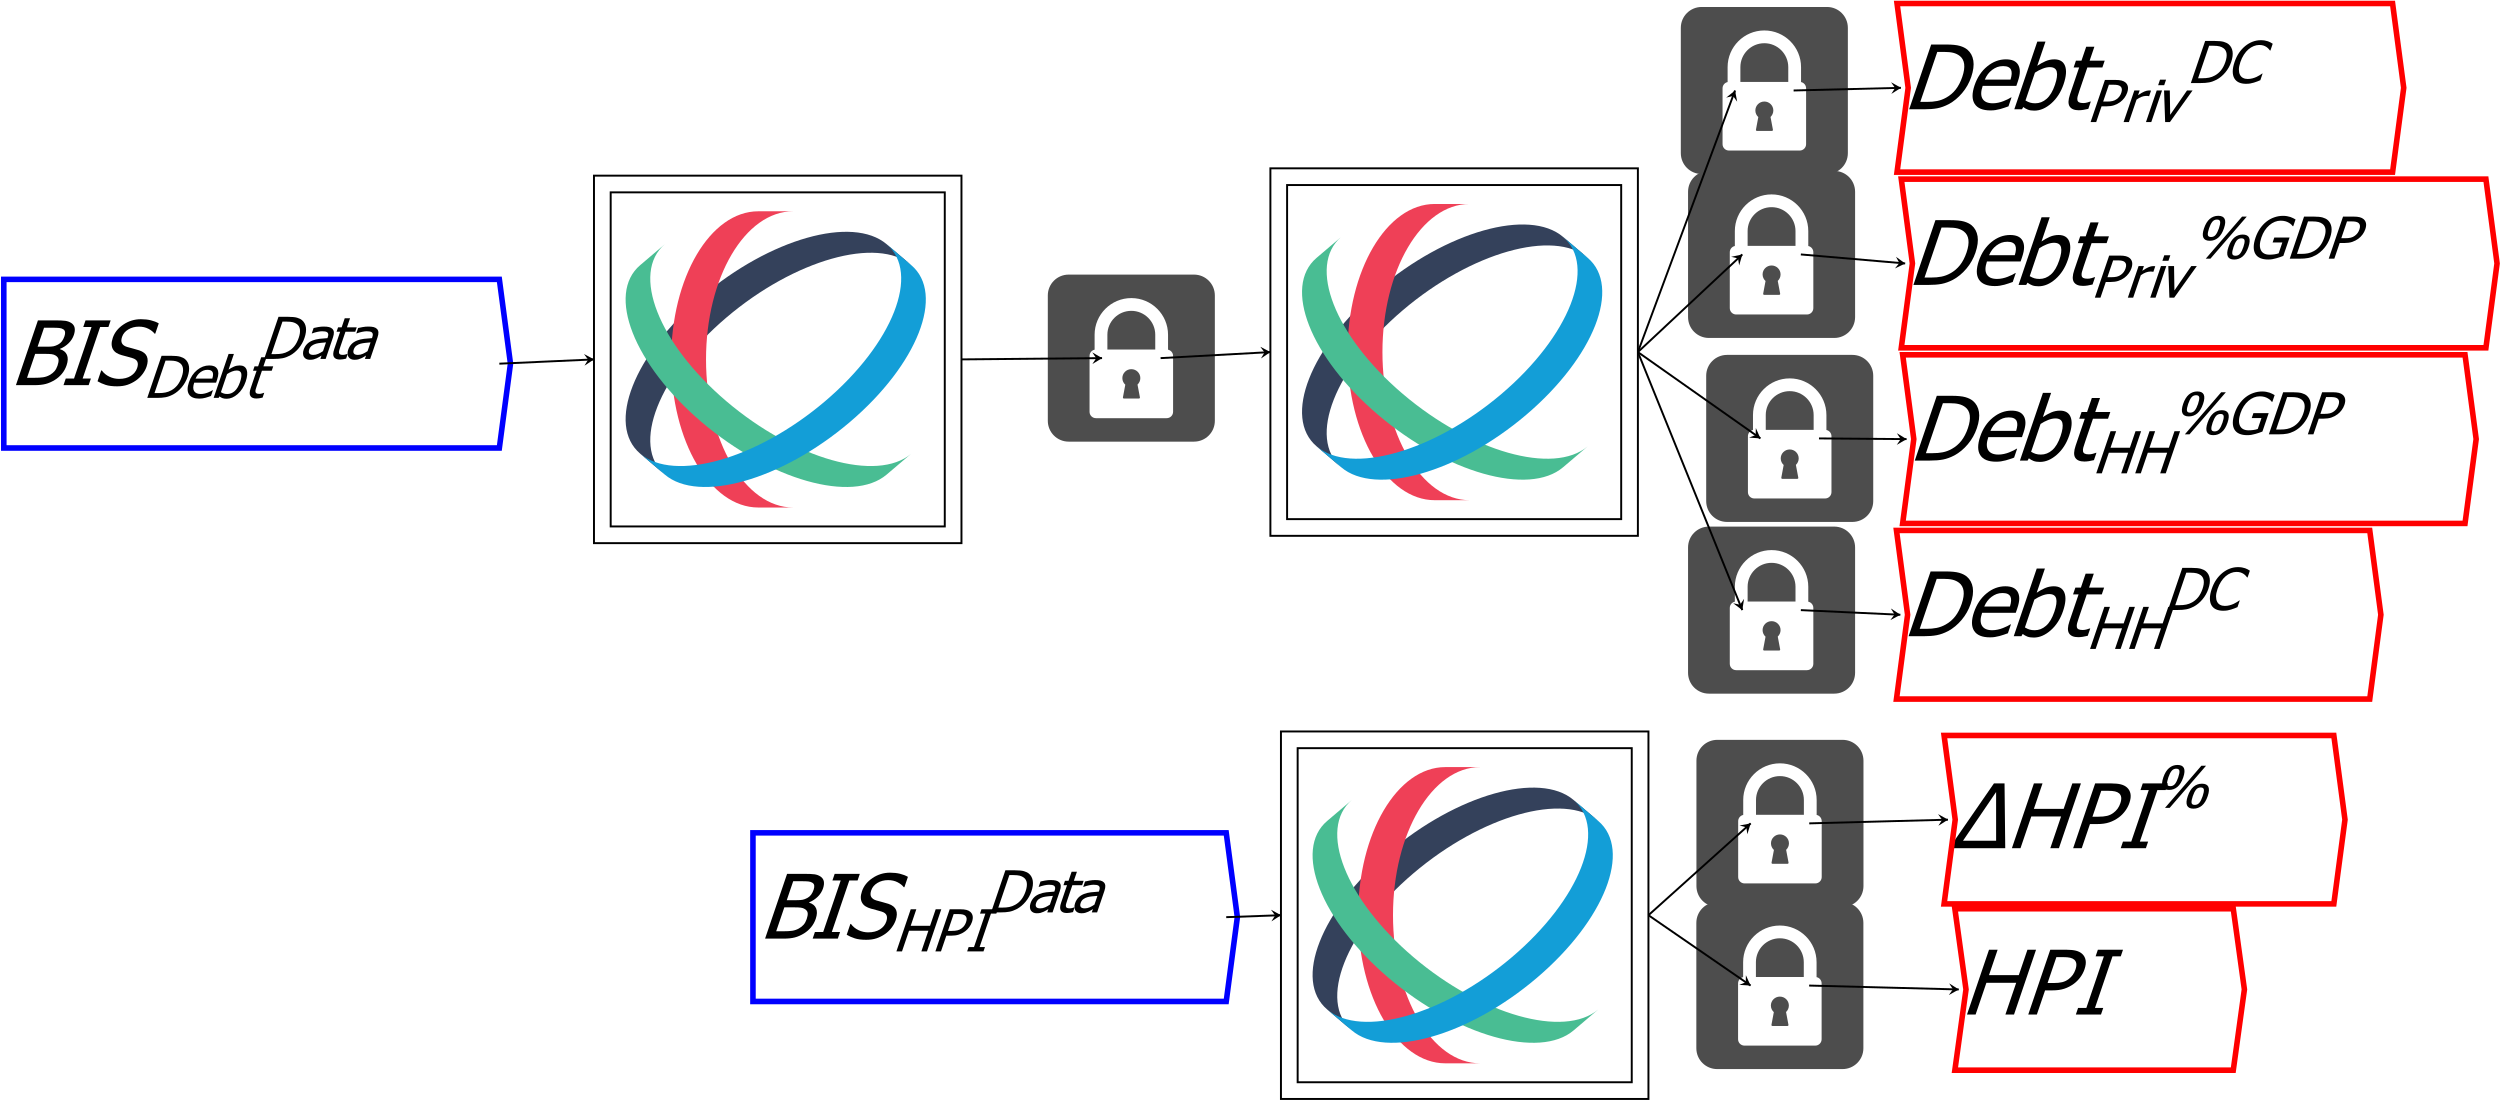 <?xml version="1.0" encoding="UTF-8"?>
<svg xmlns="http://www.w3.org/2000/svg" xmlns:xlink="http://www.w3.org/1999/xlink" width="1281pt" height="564pt" viewBox="0 0 1281 564" version="1.1">
<defs>
<g>
<symbol overflow="visible" id="glyph0-0">
<path style="stroke:none;" d="M 5.707 0 L 17.34 -34.238 L 51.578 -34.238 L 39.945 0 Z M 9.527 -2.852 L 38.059 -2.852 L 47.758 -31.383 L 19.227 -31.383 Z M 9.527 -2.852 "/>
</symbol>
<symbol overflow="visible" id="glyph0-1">
<path style="stroke:none;" d="M 29.34 -10.188 C 28.777 -8.535 27.973 -7.078 26.918 -5.816 C 25.863 -4.551 24.668 -3.512 23.34 -2.695 C 21.754 -1.715 20.184 -1.02 18.621 -0.613 C 17.055 -0.203 15.141 0 12.883 0 L 3.367 0 L 14.645 -33.191 L 23.449 -33.191 C 25.809 -33.188 27.551 -33.109 28.684 -32.957 C 29.809 -32.797 30.82 -32.43 31.711 -31.852 C 32.68 -31.211 33.262 -30.375 33.465 -29.344 C 33.66 -28.312 33.523 -27.098 33.051 -25.699 C 32.52 -24.137 31.633 -22.738 30.391 -21.508 C 29.145 -20.273 27.676 -19.309 25.984 -18.613 L 25.926 -18.434 C 27.719 -17.898 28.918 -16.922 29.52 -15.504 C 30.121 -14.082 30.059 -12.309 29.34 -10.188 Z M 28.25 -25.078 C 28.516 -25.879 28.617 -26.57 28.555 -27.16 C 28.484 -27.742 28.215 -28.207 27.738 -28.555 C 27.16 -28.953 26.445 -29.199 25.602 -29.289 C 24.75 -29.375 23.555 -29.418 22.012 -29.422 L 17.777 -29.422 L 14.477 -19.703 L 19.492 -19.703 C 20.871 -19.699 21.91 -19.77 22.613 -19.914 C 23.312 -20.055 24.09 -20.348 24.945 -20.797 C 25.758 -21.223 26.426 -21.789 26.945 -22.488 C 27.465 -23.188 27.898 -24.051 28.25 -25.078 Z M 24.688 -10.008 C 25.109 -11.254 25.281 -12.281 25.203 -13.094 C 25.117 -13.902 24.633 -14.59 23.742 -15.156 C 23.168 -15.527 22.484 -15.766 21.699 -15.871 C 20.906 -15.973 19.754 -16.023 18.242 -16.027 L 13.227 -16.027 L 9.059 -3.766 L 12.648 -3.766 C 14.578 -3.762 16.133 -3.852 17.309 -4.031 C 18.48 -4.211 19.59 -4.59 20.637 -5.172 C 21.664 -5.746 22.496 -6.402 23.133 -7.141 C 23.77 -7.875 24.285 -8.832 24.688 -10.008 Z M 24.688 -10.008 "/>
</symbol>
<symbol overflow="visible" id="glyph0-2">
<path style="stroke:none;" d="M 14.957 0 L 2.074 0 L 3.223 -3.387 L 7.461 -3.387 L 16.438 -29.801 L 12.199 -29.801 L 13.352 -33.191 L 26.234 -33.191 L 25.086 -29.801 L 20.848 -29.801 L 11.871 -3.387 L 16.109 -3.387 Z M 14.957 0 "/>
</symbol>
<symbol overflow="visible" id="glyph0-3">
<path style="stroke:none;" d="M 12.41 0.602 C 10.004 0.598 8.039 0.352 6.523 -0.145 C 5.004 -0.641 3.629 -1.254 2.391 -1.984 L 4.27 -7.512 L 4.582 -7.512 C 5.574 -6.145 6.863 -5.086 8.449 -4.336 C 10.035 -3.586 11.684 -3.211 13.395 -3.211 C 15.832 -3.211 17.848 -3.719 19.441 -4.734 C 21.035 -5.75 22.113 -7.09 22.68 -8.762 C 23.129 -10.078 23.168 -11.156 22.797 -11.992 C 22.426 -12.824 21.598 -13.441 20.309 -13.844 C 19.383 -14.137 18.527 -14.383 17.75 -14.578 C 16.965 -14.77 15.992 -15.027 14.828 -15.359 C 13.781 -15.652 12.883 -16.031 12.137 -16.496 C 11.383 -16.953 10.785 -17.555 10.344 -18.301 C 9.902 -19.023 9.664 -19.883 9.621 -20.871 C 9.578 -21.859 9.777 -23 10.219 -24.297 C 11.133 -26.984 12.945 -29.238 15.66 -31.062 C 18.371 -32.879 21.355 -33.789 24.613 -33.793 C 26.469 -33.789 28.164 -33.605 29.695 -33.234 C 31.227 -32.859 32.582 -32.332 33.762 -31.652 L 31.965 -26.367 L 31.629 -26.367 C 30.902 -27.332 29.836 -28.176 28.434 -28.898 C 27.027 -29.617 25.418 -29.977 23.605 -29.98 C 21.555 -29.977 19.734 -29.496 18.148 -28.543 C 16.555 -27.582 15.496 -26.324 14.969 -24.766 C 14.488 -23.352 14.477 -22.23 14.938 -21.398 C 15.395 -20.562 16.266 -19.953 17.551 -19.57 C 18.398 -19.316 19.445 -19.027 20.691 -18.711 C 21.934 -18.391 22.957 -18.098 23.758 -17.832 C 25.809 -17.129 27.121 -16.074 27.699 -14.668 C 28.27 -13.254 28.207 -11.516 27.508 -9.449 C 27.066 -8.156 26.367 -6.879 25.41 -5.617 C 24.453 -4.352 23.352 -3.281 22.105 -2.406 C 20.703 -1.438 19.242 -0.695 17.723 -0.176 C 16.199 0.34 14.43 0.598 12.41 0.602 Z M 12.41 0.602 "/>
</symbol>
<symbol overflow="visible" id="glyph0-4">
<path style="stroke:none;" d="M 35.164 -16.562 C 34.129 -13.527 32.586 -10.793 30.535 -8.359 C 28.477 -5.918 26.188 -4.016 23.66 -2.652 C 21.621 -1.594 19.676 -0.887 17.824 -0.535 C 15.973 -0.176 13.699 0 11.012 0 L 3.367 0 L 14.645 -33.191 L 22.203 -33.191 C 25.32 -33.188 27.691 -32.953 29.309 -32.488 C 30.926 -32.016 32.219 -31.371 33.188 -30.559 C 34.848 -29.145 35.867 -27.27 36.246 -24.93 C 36.621 -22.59 36.258 -19.801 35.164 -16.562 Z M 30.594 -16.629 C 31.461 -19.184 31.781 -21.363 31.547 -23.168 C 31.312 -24.973 30.535 -26.379 29.215 -27.395 C 28.281 -28.105 27.199 -28.621 25.969 -28.934 C 24.738 -29.246 23.125 -29.402 21.137 -29.402 L 17.77 -29.402 L 9.066 -3.789 L 12.434 -3.789 C 14.395 -3.785 16.16 -3.941 17.738 -4.258 C 19.312 -4.566 20.855 -5.145 22.367 -5.996 C 24.246 -7.031 25.871 -8.418 27.234 -10.152 C 28.594 -11.883 29.711 -14.043 30.594 -16.629 Z M 30.594 -16.629 "/>
</symbol>
<symbol overflow="visible" id="glyph0-5">
<path style="stroke:none;" d="M 13.645 0.578 C 9.676 0.574 6.977 -0.539 5.547 -2.773 C 4.113 -5.008 4.098 -8.188 5.496 -12.305 C 6.875 -16.359 9.035 -19.586 11.977 -21.988 C 14.914 -24.387 18.098 -25.586 21.535 -25.59 C 23.074 -25.586 24.367 -25.363 25.406 -24.918 C 26.445 -24.469 27.246 -23.77 27.816 -22.824 C 28.383 -21.871 28.672 -20.711 28.684 -19.336 C 28.688 -17.961 28.355 -16.277 27.68 -14.289 L 26.906 -12.016 L 9.656 -12.016 C 8.672 -9.113 8.645 -6.898 9.582 -5.371 C 10.516 -3.836 12.27 -3.07 14.844 -3.074 C 15.762 -3.07 16.699 -3.176 17.656 -3.387 C 18.609 -3.594 19.5 -3.859 20.324 -4.191 C 21.195 -4.527 21.945 -4.859 22.578 -5.18 C 23.203 -5.5 23.738 -5.801 24.18 -6.086 L 24.426 -6.086 L 22.871 -1.516 C 22.312 -1.32 21.621 -1.078 20.797 -0.789 C 19.969 -0.496 19.238 -0.27 18.605 -0.113 C 17.707 0.113 16.91 0.281 16.211 0.398 C 15.508 0.516 14.652 0.574 13.645 0.578 Z M 23.918 -15.223 C 24.27 -16.352 24.465 -17.324 24.508 -18.145 C 24.547 -18.961 24.441 -19.652 24.191 -20.219 C 23.91 -20.84 23.441 -21.312 22.789 -21.641 C 22.133 -21.965 21.242 -22.129 20.117 -22.133 C 19 -22.129 17.996 -21.965 17.102 -21.633 C 16.207 -21.297 15.332 -20.809 14.48 -20.172 C 13.629 -19.516 12.906 -18.793 12.312 -18 C 11.711 -17.203 11.191 -16.277 10.746 -15.223 Z M 23.918 -15.223 "/>
</symbol>
<symbol overflow="visible" id="glyph0-6">
<path style="stroke:none;" d="M 23.852 -12.527 C 24.859 -15.496 25.172 -17.75 24.789 -19.289 C 24.402 -20.828 23.207 -21.598 21.203 -21.598 C 20.059 -21.598 18.812 -21.328 17.465 -20.793 C 16.117 -20.258 14.828 -19.582 13.602 -18.77 L 8.754 -4.504 C 9.629 -3.98 10.438 -3.613 11.184 -3.398 C 11.926 -3.18 12.789 -3.07 13.773 -3.074 C 15.91 -3.07 17.848 -3.828 19.582 -5.348 C 21.316 -6.863 22.738 -9.258 23.852 -12.527 Z M 28.289 -12.859 C 26.902 -8.785 24.797 -5.508 21.98 -3.031 C 19.16 -0.547 16.266 0.691 13.297 0.691 C 11.938 0.691 10.84 0.523 10 0.188 C 9.152 -0.145 8.359 -0.594 7.617 -1.16 L 6.953 0 L 3.031 0 L 14.816 -34.684 L 19.008 -34.684 L 14.797 -22.289 C 16.172 -23.238 17.586 -24.023 19.031 -24.652 C 20.477 -25.273 21.98 -25.586 23.543 -25.59 C 26.348 -25.586 28.176 -24.461 29.035 -22.211 C 29.887 -19.957 29.641 -16.84 28.289 -12.859 Z M 28.289 -12.859 "/>
</symbol>
<symbol overflow="visible" id="glyph0-7">
<path style="stroke:none;" d="M 10.398 0.492 C 8.105 0.492 6.543 -0.156 5.711 -1.457 C 4.871 -2.758 4.93 -4.812 5.891 -7.625 L 10.578 -21.422 L 7.746 -21.422 L 8.93 -24.898 L 11.762 -24.898 L 14.191 -32.055 L 18.383 -32.055 L 15.949 -24.898 L 23.664 -24.898 L 22.48 -21.422 L 14.77 -21.422 L 10.746 -9.586 C 10.316 -8.32 10.008 -7.344 9.82 -6.664 C 9.633 -5.977 9.586 -5.34 9.684 -4.746 C 9.758 -4.227 10.035 -3.836 10.512 -3.578 C 10.988 -3.316 11.707 -3.188 12.676 -3.188 C 13.355 -3.188 14.051 -3.285 14.758 -3.488 C 15.465 -3.684 15.984 -3.852 16.312 -3.988 L 16.559 -3.988 L 15.277 -0.223 C 14.41 0 13.555 0.172 12.703 0.301 C 11.852 0.426 11.082 0.492 10.398 0.492 Z M 10.398 0.492 "/>
</symbol>
<symbol overflow="visible" id="glyph0-8">
<path style="stroke:none;" d="M 28.488 0 L -0.223 0 L 22.691 -33.191 L 28.129 -33.191 Z M 23.816 -3.832 L 23.809 -28.797 L 6.852 -3.832 Z M 23.816 -3.832 "/>
</symbol>
<symbol overflow="visible" id="glyph0-9">
<path style="stroke:none;" d="M 27.461 0 L 23.047 0 L 28.57 -16.25 L 13.301 -16.25 L 7.777 0 L 3.367 0 L 14.645 -33.191 L 19.059 -33.191 L 14.633 -20.172 L 29.902 -20.172 L 34.328 -33.191 L 38.742 -33.191 Z M 27.461 0 "/>
</symbol>
<symbol overflow="visible" id="glyph0-10">
<path style="stroke:none;" d="M 32.195 -23.18 C 31.703 -21.738 30.984 -20.375 30.035 -19.09 C 29.086 -17.805 28.004 -16.707 26.793 -15.805 C 25.262 -14.672 23.625 -13.816 21.887 -13.238 C 20.141 -12.656 18.09 -12.367 15.727 -12.371 L 11.984 -12.371 L 7.777 0 L 3.367 0 L 14.645 -33.191 L 22.98 -33.191 C 24.941 -33.188 26.559 -33.023 27.832 -32.699 C 29.102 -32.371 30.141 -31.844 30.949 -31.117 C 31.895 -30.27 32.492 -29.195 32.75 -27.895 C 33.004 -26.594 32.82 -25.023 32.195 -23.18 Z M 27.566 -23.07 C 27.953 -24.211 28.094 -25.207 27.988 -26.055 C 27.883 -26.902 27.52 -27.594 26.902 -28.129 C 26.355 -28.586 25.652 -28.914 24.793 -29.109 C 23.926 -29.305 22.805 -29.402 21.426 -29.402 L 17.77 -29.402 L 13.262 -16.137 L 16.273 -16.137 C 18.055 -16.137 19.547 -16.281 20.746 -16.57 C 21.941 -16.859 23.031 -17.375 24.012 -18.121 C 24.895 -18.789 25.617 -19.516 26.18 -20.305 C 26.742 -21.09 27.203 -22.012 27.566 -23.07 Z M 27.566 -23.07 "/>
</symbol>
<symbol overflow="visible" id="glyph1-0">
<path style="stroke:none;" d="M 3.707 0 L 11.27 -22.25 L 33.52 -22.25 L 25.961 0 Z M 6.191 -1.855 L 24.734 -1.855 L 31.035 -20.398 L 12.496 -20.398 Z M 6.191 -1.855 "/>
</symbol>
<symbol overflow="visible" id="glyph1-1">
<path style="stroke:none;" d="M 22.852 -10.762 C 22.18 -8.789 21.176 -7.012 19.844 -5.43 C 18.508 -3.844 17.02 -2.609 15.375 -1.723 C 14.051 -1.035 12.785 -0.574 11.582 -0.348 C 10.375 -0.113 8.898 0 7.156 0 L 2.188 0 L 9.52 -21.57 L 14.43 -21.57 C 16.457 -21.566 17.996 -21.414 19.047 -21.113 C 20.098 -20.805 20.938 -20.387 21.57 -19.859 C 22.645 -18.938 23.309 -17.719 23.555 -16.203 C 23.801 -14.68 23.566 -12.867 22.852 -10.762 Z M 19.883 -10.809 C 20.445 -12.465 20.652 -13.883 20.5 -15.059 C 20.348 -16.23 19.844 -17.145 18.988 -17.805 C 18.379 -18.266 17.676 -18.598 16.879 -18.805 C 16.078 -19.004 15.031 -19.105 13.738 -19.109 L 11.551 -19.109 L 5.895 -2.461 L 8.082 -2.461 C 9.352 -2.461 10.5 -2.562 11.527 -2.766 C 12.551 -2.969 13.555 -3.344 14.535 -3.898 C 15.758 -4.57 16.812 -5.473 17.699 -6.598 C 18.582 -7.723 19.309 -9.125 19.883 -10.809 Z M 19.883 -10.809 "/>
</symbol>
<symbol overflow="visible" id="glyph1-2">
<path style="stroke:none;" d="M 8.867 0.375 C 6.285 0.375 4.531 -0.352 3.602 -1.805 C 2.668 -3.258 2.656 -5.32 3.57 -7.996 C 4.465 -10.633 5.871 -12.73 7.781 -14.289 C 9.691 -15.848 11.762 -16.629 13.996 -16.629 C 15 -16.629 15.84 -16.484 16.512 -16.195 C 17.184 -15.906 17.703 -15.449 18.078 -14.832 C 18.445 -14.211 18.633 -13.457 18.641 -12.566 C 18.641 -11.672 18.426 -10.578 17.988 -9.285 L 17.488 -7.809 L 6.273 -7.809 C 5.633 -5.922 5.617 -4.484 6.227 -3.492 C 6.832 -2.496 7.973 -1.996 9.648 -2 C 10.242 -1.996 10.852 -2.066 11.473 -2.203 C 12.094 -2.336 12.672 -2.508 13.211 -2.723 C 13.777 -2.941 14.266 -3.156 14.676 -3.367 C 15.082 -3.574 15.43 -3.77 15.715 -3.953 L 15.875 -3.953 L 14.863 -0.984 C 14.5 -0.859 14.051 -0.699 13.516 -0.512 C 12.977 -0.32 12.5 -0.176 12.09 -0.074 C 11.508 0.07 10.992 0.18 10.535 0.258 C 10.078 0.336 9.52 0.375 8.867 0.375 Z M 15.547 -9.895 C 15.773 -10.625 15.902 -11.258 15.93 -11.793 C 15.953 -12.32 15.883 -12.77 15.723 -13.141 C 15.535 -13.543 15.234 -13.852 14.812 -14.066 C 14.387 -14.277 13.805 -14.383 13.074 -14.387 C 12.348 -14.383 11.695 -14.273 11.117 -14.059 C 10.531 -13.84 9.965 -13.523 9.41 -13.109 C 8.859 -12.68 8.391 -12.211 8.004 -11.695 C 7.613 -11.18 7.273 -10.578 6.984 -9.895 Z M 15.547 -9.895 "/>
</symbol>
<symbol overflow="visible" id="glyph1-3">
<path style="stroke:none;" d="M 15.5 -8.141 C 16.152 -10.07 16.355 -11.539 16.109 -12.539 C 15.859 -13.539 15.086 -14.039 13.781 -14.039 C 13.035 -14.039 12.223 -13.863 11.348 -13.516 C 10.469 -13.168 9.633 -12.73 8.84 -12.199 L 5.688 -2.926 C 6.254 -2.582 6.781 -2.344 7.27 -2.207 C 7.75 -2.066 8.312 -1.996 8.953 -2 C 10.344 -1.996 11.602 -2.488 12.727 -3.477 C 13.852 -4.457 14.773 -6.012 15.5 -8.141 Z M 18.383 -8.359 C 17.48 -5.711 16.117 -3.582 14.285 -1.969 C 12.453 -0.359 10.57 0.445 8.641 0.449 C 7.762 0.445 7.047 0.336 6.5 0.121 C 5.945 -0.094 5.43 -0.383 4.949 -0.754 L 4.52 0 L 1.969 0 L 9.629 -22.539 L 12.355 -22.539 L 9.617 -14.484 C 10.508 -15.102 11.426 -15.613 12.367 -16.02 C 13.305 -16.426 14.281 -16.629 15.301 -16.629 C 17.121 -16.629 18.312 -15.895 18.871 -14.434 C 19.422 -12.969 19.258 -10.945 18.383 -8.359 Z M 18.383 -8.359 "/>
</symbol>
<symbol overflow="visible" id="glyph1-4">
<path style="stroke:none;" d="M 6.758 0.32 C 5.266 0.316 4.25 -0.102 3.711 -0.945 C 3.164 -1.789 3.203 -3.125 3.828 -4.953 L 6.875 -13.922 L 5.035 -13.922 L 5.805 -16.18 L 7.645 -16.18 L 9.223 -20.832 L 11.945 -20.832 L 10.367 -16.18 L 15.379 -16.18 L 14.609 -13.922 L 9.598 -13.922 L 6.984 -6.23 C 6.703 -5.402 6.5 -4.77 6.383 -4.328 C 6.258 -3.883 6.23 -3.469 6.293 -3.086 C 6.34 -2.746 6.52 -2.492 6.832 -2.324 C 7.141 -2.152 7.609 -2.066 8.238 -2.07 C 8.68 -2.066 9.129 -2.133 9.59 -2.266 C 10.047 -2.395 10.383 -2.504 10.602 -2.594 L 10.762 -2.594 L 9.93 -0.145 C 9.363 0 8.805 0.109 8.254 0.195 C 7.699 0.273 7.199 0.316 6.758 0.32 Z M 6.758 0.32 "/>
</symbol>
<symbol overflow="visible" id="glyph1-5">
<path style="stroke:none;" d="M 12.363 -3.984 L 13.891 -8.473 C 13.223 -8.414 12.375 -8.332 11.352 -8.234 C 10.324 -8.129 9.477 -7.988 8.809 -7.809 C 8.004 -7.586 7.289 -7.246 6.664 -6.785 C 6.031 -6.324 5.578 -5.684 5.305 -4.867 C 4.984 -3.938 5.008 -3.238 5.371 -2.766 C 5.73 -2.293 6.414 -2.055 7.422 -2.059 C 8.277 -2.055 9.117 -2.242 9.941 -2.613 C 10.762 -2.984 11.57 -3.441 12.363 -3.984 Z M 11.594 -1.723 C 11.316 -1.559 10.941 -1.328 10.469 -1.035 C 9.996 -0.738 9.559 -0.504 9.152 -0.332 C 8.582 -0.082 8.051 0.109 7.559 0.246 C 7.062 0.379 6.406 0.445 5.598 0.449 C 4.926 0.445 4.336 0.32 3.828 0.07 C 3.312 -0.18 2.906 -0.531 2.609 -0.984 C 2.32 -1.43 2.16 -1.977 2.125 -2.629 C 2.082 -3.277 2.184 -3.965 2.434 -4.695 C 2.812 -5.812 3.375 -6.766 4.117 -7.555 C 4.855 -8.336 5.816 -8.961 7 -9.43 C 8.047 -9.844 9.215 -10.133 10.508 -10.293 C 11.797 -10.449 13.172 -10.566 14.629 -10.648 L 14.805 -11.168 C 15.02 -11.805 15.098 -12.316 15.039 -12.711 C 14.977 -13.098 14.809 -13.402 14.535 -13.617 C 14.262 -13.836 13.887 -13.98 13.41 -14.059 C 12.93 -14.129 12.426 -14.168 11.898 -14.168 C 11.27 -14.168 10.5 -14.07 9.586 -13.883 C 8.672 -13.691 7.727 -13.422 6.758 -13.066 L 6.598 -13.066 L 7.539 -15.832 C 8.09 -15.977 8.863 -16.137 9.859 -16.312 C 10.855 -16.484 11.812 -16.57 12.73 -16.574 C 13.836 -16.57 14.742 -16.484 15.449 -16.312 C 16.152 -16.137 16.73 -15.82 17.188 -15.371 C 17.625 -14.922 17.871 -14.348 17.922 -13.645 C 17.969 -12.938 17.82 -12.078 17.48 -11.066 L 13.719 0 L 11.008 0 Z M 11.594 -1.723 "/>
</symbol>
<symbol overflow="visible" id="glyph1-6">
<path style="stroke:none;" d="M 17.848 0 L 14.98 0 L 18.566 -10.559 L 8.645 -10.559 L 5.055 0 L 2.188 0 L 9.52 -21.57 L 12.387 -21.57 L 9.512 -13.109 L 19.434 -13.109 L 22.309 -21.57 L 25.176 -21.57 Z M 17.848 0 "/>
</symbol>
<symbol overflow="visible" id="glyph1-7">
<path style="stroke:none;" d="M 20.926 -15.066 C 20.602 -14.125 20.133 -13.238 19.52 -12.406 C 18.902 -11.57 18.199 -10.859 17.41 -10.27 C 16.414 -9.531 15.352 -8.977 14.223 -8.602 C 13.086 -8.227 11.754 -8.039 10.223 -8.039 L 7.789 -8.039 L 5.055 0 L 2.188 0 L 9.52 -21.57 L 14.938 -21.57 C 16.207 -21.566 17.258 -21.461 18.086 -21.25 C 18.91 -21.035 19.586 -20.691 20.113 -20.223 C 20.727 -19.668 21.117 -18.973 21.285 -18.129 C 21.449 -17.285 21.328 -16.262 20.926 -15.066 Z M 17.914 -14.992 C 18.164 -15.734 18.258 -16.383 18.191 -16.934 C 18.121 -17.484 17.887 -17.934 17.484 -18.281 C 17.133 -18.578 16.676 -18.789 16.113 -18.918 C 15.551 -19.043 14.82 -19.105 13.926 -19.109 L 11.551 -19.109 L 8.621 -10.488 L 10.574 -10.488 C 11.73 -10.488 12.699 -10.582 13.48 -10.77 C 14.258 -10.957 14.965 -11.293 15.605 -11.777 C 16.176 -12.211 16.648 -12.684 17.016 -13.195 C 17.383 -13.707 17.68 -14.305 17.914 -14.992 Z M 17.914 -14.992 "/>
</symbol>
<symbol overflow="visible" id="glyph1-8">
<path style="stroke:none;" d="M 9.719 0 L 1.348 0 L 2.094 -2.203 L 4.848 -2.203 L 10.684 -19.367 L 7.93 -19.367 L 8.68 -21.57 L 17.051 -21.57 L 16.301 -19.367 L 13.551 -19.367 L 7.715 -2.203 L 10.469 -2.203 Z M 9.719 0 "/>
</symbol>
<symbol overflow="visible" id="glyph1-9">
<path style="stroke:none;" d="M 15.051 -13.254 L 14.906 -13.254 C 14.723 -13.312 14.52 -13.348 14.297 -13.363 C 14.074 -13.375 13.805 -13.383 13.488 -13.387 C 12.754 -13.383 11.969 -13.223 11.137 -12.906 C 10.301 -12.586 9.453 -12.113 8.598 -11.488 L 4.695 0 L 1.969 0 L 7.469 -16.18 L 10.191 -16.18 L 9.375 -13.777 C 10.668 -14.652 11.746 -15.273 12.609 -15.637 C 13.469 -15.996 14.246 -16.176 14.945 -16.18 C 15.223 -16.176 15.43 -16.168 15.566 -16.156 C 15.699 -16.141 15.848 -16.121 16.016 -16.094 Z M 15.051 -13.254 "/>
</symbol>
<symbol overflow="visible" id="glyph1-10">
<path style="stroke:none;" d="M 4.75 0 L 2.027 0 L 7.527 -16.18 L 10.25 -16.18 Z M 11.359 -18.891 L 8.258 -18.891 L 9.219 -21.715 L 12.32 -21.715 Z M 11.359 -18.891 "/>
</symbol>
<symbol overflow="visible" id="glyph1-11">
<path style="stroke:none;" d="M 20.188 -16.18 L 8.59 0 L 6.141 0 L 5.586 -16.18 L 8.527 -16.18 L 8.715 -3.695 L 17.348 -16.18 Z M 20.188 -16.18 "/>
</symbol>
<symbol overflow="visible" id="glyph1-12">
<path style="stroke:none;" d="M 10.484 0.391 C 9.07 0.387 7.855 0.152 6.836 -0.316 C 5.812 -0.789 5.031 -1.492 4.492 -2.434 C 3.949 -3.367 3.68 -4.535 3.684 -5.938 C 3.684 -7.336 3.992 -8.945 4.613 -10.762 C 5.223 -12.566 5.988 -14.141 6.906 -15.484 C 7.82 -16.824 8.887 -17.992 10.105 -18.992 C 11.289 -19.953 12.559 -20.691 13.91 -21.199 C 15.262 -21.707 16.664 -21.961 18.125 -21.961 C 18.844 -21.961 19.504 -21.906 20.105 -21.801 C 20.699 -21.691 21.242 -21.555 21.73 -21.395 C 22.141 -21.246 22.555 -21.066 22.973 -20.852 C 23.383 -20.633 23.781 -20.395 24.168 -20.137 L 22.992 -16.672 L 22.762 -16.672 C 22.586 -16.898 22.355 -17.18 22.074 -17.512 C 21.785 -17.84 21.414 -18.164 20.957 -18.484 C 20.508 -18.781 19.992 -19.027 19.41 -19.223 C 18.828 -19.414 18.113 -19.512 17.266 -19.512 C 16.344 -19.512 15.41 -19.32 14.465 -18.945 C 13.516 -18.566 12.609 -18.012 11.742 -17.281 C 10.883 -16.543 10.094 -15.621 9.379 -14.512 C 8.664 -13.398 8.07 -12.148 7.598 -10.762 C 7.094 -9.281 6.84 -8.008 6.836 -6.945 C 6.828 -5.875 7.012 -4.977 7.383 -4.246 C 7.734 -3.527 8.254 -2.988 8.945 -2.629 C 9.633 -2.266 10.434 -2.086 11.344 -2.086 C 12.172 -2.086 12.973 -2.188 13.746 -2.391 C 14.52 -2.594 15.234 -2.848 15.895 -3.156 C 16.523 -3.453 17.086 -3.758 17.582 -4.074 C 18.07 -4.387 18.465 -4.656 18.766 -4.883 L 18.984 -4.883 L 17.824 -1.465 C 17.273 -1.238 16.754 -1.023 16.266 -0.824 C 15.773 -0.621 15.195 -0.422 14.535 -0.23 C 13.836 -0.027 13.203 0.121 12.633 0.23 C 12.059 0.332 11.34 0.387 10.484 0.391 Z M 10.484 0.391 "/>
</symbol>
<symbol overflow="visible" id="glyph1-13">
<path style="stroke:none;" d="M 16.988 -15.586 C 16.246 -13.414 15.262 -11.801 14.035 -10.754 C 12.801 -9.703 11.359 -9.18 9.711 -9.184 C 8.027 -9.18 6.938 -9.711 6.438 -10.777 C 5.934 -11.836 6.043 -13.438 6.77 -15.574 C 7.5 -17.734 8.488 -19.34 9.727 -20.395 C 10.961 -21.445 12.402 -21.973 14.059 -21.977 C 15.738 -21.973 16.828 -21.441 17.328 -20.383 C 17.82 -19.316 17.707 -17.719 16.988 -15.586 Z M 28.668 -21.57 L 10.039 0 L 7.648 0 L 26.277 -21.57 Z M 29.516 -5.984 C 28.773 -3.805 27.789 -2.195 26.559 -1.148 C 25.328 -0.102 23.887 0.422 22.238 0.422 C 20.555 0.422 19.465 -0.109 18.961 -1.172 C 18.457 -2.234 18.566 -3.832 19.297 -5.969 C 20.027 -8.129 21.016 -9.738 22.254 -10.793 C 23.488 -11.844 24.93 -12.367 26.586 -12.371 C 28.262 -12.367 29.352 -11.836 29.852 -10.777 C 30.348 -9.711 30.234 -8.113 29.516 -5.984 Z M 14.41 -15.586 C 14.902 -17.055 15.109 -18.164 15.027 -18.918 C 14.938 -19.672 14.398 -20.051 13.406 -20.051 C 12.41 -20.051 11.609 -19.668 11.004 -18.906 C 10.395 -18.141 9.84 -17.031 9.348 -15.574 C 8.852 -14.121 8.641 -13.012 8.711 -12.254 C 8.777 -11.488 9.328 -11.109 10.367 -11.109 C 11.359 -11.109 12.16 -11.488 12.762 -12.254 C 13.363 -13.012 13.91 -14.125 14.41 -15.586 Z M 26.934 -5.984 C 27.43 -7.445 27.637 -8.555 27.551 -9.312 C 27.465 -10.062 26.922 -10.441 25.93 -10.445 C 24.93 -10.441 24.129 -10.059 23.527 -9.301 C 22.918 -8.535 22.367 -7.426 21.875 -5.969 C 21.379 -4.52 21.168 -3.414 21.238 -2.652 C 21.305 -1.887 21.855 -1.504 22.895 -1.508 C 23.887 -1.504 24.688 -1.887 25.289 -2.652 C 25.891 -3.414 26.438 -4.523 26.934 -5.984 Z M 26.934 -5.984 "/>
</symbol>
<symbol overflow="visible" id="glyph1-14">
<path style="stroke:none;" d="M 11.07 0.422 C 9.539 0.422 8.223 0.191 7.117 -0.273 C 6.008 -0.734 5.16 -1.441 4.578 -2.391 C 3.992 -3.344 3.699 -4.523 3.695 -5.938 C 3.691 -7.344 4.004 -8.969 4.629 -10.809 C 5.219 -12.543 5.992 -14.098 6.949 -15.477 C 7.902 -16.852 8.996 -18.031 10.238 -19.008 C 11.434 -19.953 12.766 -20.68 14.227 -21.191 C 15.684 -21.703 17.176 -21.961 18.703 -21.961 C 19.43 -21.961 20.105 -21.906 20.738 -21.801 C 21.363 -21.691 21.953 -21.547 22.5 -21.367 C 22.934 -21.219 23.402 -21.02 23.91 -20.766 C 24.414 -20.508 24.82 -20.285 25.129 -20.105 L 23.953 -16.645 L 23.707 -16.645 C 23.457 -16.961 23.188 -17.262 22.906 -17.547 C 22.617 -17.832 22.184 -18.141 21.602 -18.469 C 21.121 -18.758 20.539 -19 19.852 -19.195 C 19.164 -19.387 18.383 -19.48 17.516 -19.484 C 15.438 -19.48 13.496 -18.699 11.684 -17.137 C 9.871 -15.57 8.523 -13.488 7.641 -10.895 C 7.148 -9.441 6.887 -8.176 6.859 -7.098 C 6.828 -6.012 7.004 -5.098 7.387 -4.348 C 7.75 -3.602 8.305 -3.031 9.047 -2.645 C 9.789 -2.25 10.703 -2.055 11.797 -2.059 C 12.602 -2.055 13.43 -2.113 14.273 -2.23 C 15.113 -2.344 15.848 -2.52 16.48 -2.754 L 18.375 -8.328 L 13.391 -8.328 L 14.246 -10.852 L 22.07 -10.852 L 18.871 -1.434 C 18.445 -1.266 17.883 -1.059 17.188 -0.809 C 16.484 -0.559 15.848 -0.359 15.27 -0.219 C 14.492 -0.004 13.801 0.152 13.195 0.262 C 12.586 0.367 11.875 0.422 11.07 0.422 Z M 11.07 0.422 "/>
</symbol>
</g>
</defs>
<g id="surface546324">
<g style="fill:rgb(0%,0%,0%);fill-opacity:1;">
  <use xlink:href="#glyph0-1" x="4.789" y="197.351"/>
  <use xlink:href="#glyph0-2" x="30.467" y="197.351"/>
  <use xlink:href="#glyph0-3" x="47.586" y="197.351"/>
</g>
<g style="fill:rgb(0%,0%,0%);fill-opacity:1;">
  <use xlink:href="#glyph1-1" x="73.264" y="203.882"/>
  <use xlink:href="#glyph1-2" x="93.236" y="203.882"/>
  <use xlink:href="#glyph1-3" x="107.501" y="203.882"/>
  <use xlink:href="#glyph1-4" x="124.62" y="203.882"/>
</g>
<g style="fill:rgb(0%,0%,0%);fill-opacity:1;">
  <use xlink:href="#glyph1-1" x="133.179" y="183.907"/>
  <use xlink:href="#glyph1-5" x="153.151" y="183.907"/>
  <use xlink:href="#glyph1-4" x="167.417" y="183.907"/>
  <use xlink:href="#glyph1-5" x="175.976" y="183.907"/>
</g>
<path style="fill:none;stroke-width:1;stroke-linecap:butt;stroke-linejoin:miter;stroke:rgb(0%,0%,100%);stroke-opacity:1;stroke-miterlimit:10;" d="M -44.5 -15.144 L -44.5 15.145 L 44.5 15.145 L 46.5 -0 L 44.5 -15.144 Z M -44.5 -15.144 " transform="matrix(2.853,0,0,2.853,128.901,186.352)"/>
<path style="fill:none;stroke-width:1;stroke-linecap:butt;stroke-linejoin:miter;stroke:rgb(0%,0%,0%);stroke-opacity:1;stroke-miterlimit:10;" d="M -85.592 -85.593 L 85.595 -85.593 L 85.595 85.595 L -85.592 85.595 Z M -94.155 -94.151 L 94.15 -94.151 L 94.15 94.154 L -94.155 94.154 Z M -94.155 -94.151 " transform="matrix(1,0,0,1,398.506,184.155)"/>
<path style=" stroke:none;fill-rule:nonzero;fill:rgb(20.392%,25.49%,35.686%);fill-opacity:1;" d="M 340.66 243.184 C 323.227 228.367 337.359 192.324 372.227 162.688 C 407.094 133.051 449.496 121.035 466.93 135.855 L 454.305 125.121 C 436.867 110.305 394.469 122.316 359.602 151.953 C 324.734 181.594 310.598 217.633 328.035 232.453 Z M 340.66 243.184 "/>
<path style=" stroke:none;fill-rule:nonzero;fill:rgb(93.725%,25.098%,34.118%);fill-opacity:1;" d="M 406.41 260.051 C 381.758 260.051 361.766 226.07 361.766 184.156 C 361.766 142.238 381.754 108.262 406.41 108.262 L 388.555 108.262 C 363.898 108.262 343.91 142.238 343.91 184.156 C 343.91 226.07 363.895 260.051 388.555 260.051 Z M 406.41 260.051 "/>
<path style=" stroke:none;fill-rule:nonzero;fill:rgb(28.627%,74.118%,57.647%);fill-opacity:1;" d="M 466.93 232.453 C 449.496 247.273 407.094 235.258 372.227 205.621 C 337.359 175.984 323.227 139.945 340.66 125.125 L 328.035 135.859 C 310.598 150.676 324.734 186.715 359.602 216.355 C 394.469 245.996 436.867 258.008 454.305 243.188 Z M 466.93 232.453 "/>
<path style=" stroke:none;fill-rule:nonzero;fill:rgb(7.451%,61.961%,84.314%);fill-opacity:1;" d="M 454.305 125.125 C 471.738 139.945 457.605 175.984 422.734 205.621 C 387.867 235.258 345.469 247.273 328.035 232.453 L 340.66 243.188 C 358.098 258.008 400.496 245.992 435.363 216.355 C 470.23 186.719 484.367 150.676 466.93 135.859 Z M 454.305 125.125 "/>
<g style="fill:rgb(0%,0%,0%);fill-opacity:1;">
  <use xlink:href="#glyph0-1" x="388.66" y="480.952"/>
  <use xlink:href="#glyph0-2" x="414.338" y="480.952"/>
  <use xlink:href="#glyph0-3" x="431.457" y="480.952"/>
</g>
<g style="fill:rgb(0%,0%,0%);fill-opacity:1;">
  <use xlink:href="#glyph1-6" x="457.135" y="487.483"/>
  <use xlink:href="#glyph1-7" x="477.107" y="487.483"/>
  <use xlink:href="#glyph1-8" x="494.225" y="487.483"/>
</g>
<g style="fill:rgb(0%,0%,0%);fill-opacity:1;">
  <use xlink:href="#glyph1-1" x="505.638" y="467.509"/>
  <use xlink:href="#glyph1-5" x="525.61" y="467.509"/>
  <use xlink:href="#glyph1-4" x="539.875" y="467.509"/>
  <use xlink:href="#glyph1-5" x="548.435" y="467.509"/>
</g>
<path style="fill:none;stroke-width:1;stroke-linecap:butt;stroke-linejoin:miter;stroke:rgb(0%,0%,100%);stroke-opacity:1;stroke-miterlimit:10;" d="M -42.501 -15.145 L -42.501 15.144 L 42.5 15.144 L 44.5 0 L 42.5 -15.145 Z M -42.501 -15.145 " transform="matrix(2.853,0,0,2.853,507.064,469.953)"/>
<path style="fill:none;stroke-width:1;stroke-linecap:butt;stroke-linejoin:miter;stroke:rgb(0%,0%,0%);stroke-opacity:1;stroke-miterlimit:10;" d="M -85.594 -85.593 L 85.593 -85.593 L 85.593 85.595 L -85.594 85.595 Z M -94.153 -94.151 L 94.152 -94.151 L 94.152 94.154 L -94.153 94.154 Z M -94.153 -94.151 " transform="matrix(1,0,0,1,750.512,468.952)"/>
<path style=" stroke:none;fill-rule:nonzero;fill:rgb(20.392%,25.49%,35.686%);fill-opacity:1;" d="M 692.668 527.98 C 675.234 513.164 689.367 477.121 724.234 447.484 C 759.102 417.848 801.504 405.832 818.938 420.652 L 806.309 409.918 C 788.875 395.102 746.473 407.113 711.605 436.75 C 676.738 466.391 662.605 502.43 680.039 517.25 Z M 692.668 527.98 "/>
<path style=" stroke:none;fill-rule:nonzero;fill:rgb(93.725%,25.098%,34.118%);fill-opacity:1;" d="M 758.418 544.848 C 733.762 544.848 713.773 510.867 713.773 468.953 C 713.773 427.035 733.762 393.059 758.418 393.059 L 740.559 393.059 C 715.906 393.059 695.914 427.035 695.914 468.953 C 695.914 510.867 715.902 544.848 740.559 544.848 Z M 758.418 544.848 "/>
<path style=" stroke:none;fill-rule:nonzero;fill:rgb(28.627%,74.118%,57.647%);fill-opacity:1;" d="M 818.938 517.25 C 801.504 532.07 759.102 520.055 724.234 490.418 C 689.367 460.781 675.234 424.742 692.668 409.922 L 680.039 420.656 C 662.605 435.473 676.738 471.512 711.605 501.152 C 746.473 530.793 788.875 542.805 806.309 527.984 Z M 818.938 517.25 "/>
<path style=" stroke:none;fill-rule:nonzero;fill:rgb(7.451%,61.961%,84.314%);fill-opacity:1;" d="M 806.309 409.922 C 823.746 424.742 809.609 460.781 774.742 490.418 C 739.875 520.055 697.477 532.07 680.039 517.25 L 692.668 527.984 C 710.102 542.805 752.504 530.789 787.371 501.152 C 822.238 471.516 836.371 435.473 818.938 420.656 Z M 806.309 409.922 "/>
<path style="fill:none;stroke-width:1;stroke-linecap:butt;stroke-linejoin:miter;stroke:rgb(0%,0%,0%);stroke-opacity:1;stroke-miterlimit:10;" d="M -85.594 -85.592 L 85.594 -85.592 L 85.594 85.595 L -85.594 85.595 Z M -94.152 -94.155 L 94.152 -94.155 L 94.152 94.15 L -94.152 94.15 Z M -94.152 -94.155 " transform="matrix(1,0,0,1,745.102,180.408)"/>
<path style=" stroke:none;fill-rule:nonzero;fill:rgb(20.392%,25.49%,35.686%);fill-opacity:1;" d="M 687.258 239.438 C 669.82 224.621 683.957 188.578 718.824 158.941 C 753.691 129.305 796.09 117.289 813.527 132.109 L 800.898 121.375 C 783.465 106.559 741.062 118.57 706.195 148.207 C 671.328 177.848 657.195 213.887 674.629 228.707 Z M 687.258 239.438 "/>
<path style=" stroke:none;fill-rule:nonzero;fill:rgb(93.725%,25.098%,34.118%);fill-opacity:1;" d="M 753.008 256.301 C 728.352 256.301 708.363 222.324 708.363 180.41 C 708.363 138.492 728.348 104.516 753.008 104.516 L 735.148 104.516 C 710.492 104.516 690.504 138.492 690.504 180.41 C 690.504 222.324 710.492 256.301 735.148 256.301 Z M 753.008 256.301 "/>
<path style=" stroke:none;fill-rule:nonzero;fill:rgb(28.627%,74.118%,57.647%);fill-opacity:1;" d="M 813.527 228.707 C 796.09 243.527 753.691 231.512 718.824 201.875 C 683.957 172.238 669.82 136.199 687.258 121.379 L 674.629 132.113 C 657.195 146.93 671.328 182.969 706.195 212.609 C 741.062 242.25 783.465 254.262 800.898 239.441 Z M 813.527 228.707 "/>
<path style=" stroke:none;fill-rule:nonzero;fill:rgb(7.451%,61.961%,84.314%);fill-opacity:1;" d="M 800.898 121.379 C 818.332 136.199 804.199 172.238 769.332 201.875 C 734.465 231.512 692.062 243.527 674.629 228.707 L 687.258 239.441 C 704.691 254.262 747.09 242.246 781.961 212.609 C 816.828 182.973 830.961 146.93 813.527 132.113 Z M 800.898 121.379 "/>
<path style=" stroke:none;fill-rule:nonzero;fill:rgb(30.196%,30.196%,30.196%);fill-opacity:1;" d="M 547.598 140.703 C 541.668 140.703 536.898 145.473 536.898 151.402 L 536.898 215.598 C 536.898 221.523 541.668 226.297 547.598 226.297 L 611.789 226.297 C 617.719 226.297 622.488 221.523 622.488 215.598 L 622.488 151.402 C 622.488 145.473 617.719 140.703 611.789 140.703 L 547.598 140.703 M 579.695 152.738 C 590.062 152.738 598.504 161.16 598.504 171.527 L 598.504 179.176 C 599.98 179.488 601.09 180.801 601.09 182.375 L 601.09 211.008 C 601.09 212.805 599.637 214.27 597.828 214.27 L 561.547 214.27 C 559.738 214.27 558.285 212.816 558.285 211.008 L 558.285 182.375 C 558.285 180.801 559.398 179.488 560.875 179.176 L 560.875 171.527 C 560.875 161.16 569.316 152.738 579.684 152.738 M 579.684 159.277 C 572.922 159.277 567.422 164.766 567.422 171.527 L 567.422 179.113 L 591.953 179.113 L 591.953 171.527 C 591.953 164.766 586.445 159.277 579.695 159.277 M 579.695 189.16 C 577.156 189.16 575.094 191.203 575.094 193.738 C 575.094 195.086 575.68 196.285 576.602 197.117 L 575.391 203.582 C 575.328 203.945 575.555 204.211 575.918 204.211 L 583.566 204.211 C 583.93 204.211 584.156 203.945 584.09 203.582 L 582.859 197.066 C 583.738 196.23 584.305 195.055 584.305 193.738 C 584.305 191.203 582.238 189.16 579.703 189.16 "/>
<path style=" stroke:none;fill-rule:nonzero;fill:rgb(30.196%,30.196%,30.196%);fill-opacity:1;" d="M 871.949 3.57 C 866.023 3.57 861.25 8.344 861.25 14.27 L 861.25 78.465 C 861.25 84.391 866.023 89.164 871.949 89.164 L 936.145 89.164 C 942.07 89.164 946.844 84.391 946.844 78.465 L 946.844 14.27 C 946.844 8.344 942.07 3.57 936.145 3.57 L 871.949 3.57 M 904.047 15.609 C 914.414 15.609 922.855 24.027 922.855 34.395 L 922.855 42.047 C 924.332 42.355 925.445 43.672 925.445 45.246 L 925.445 73.875 C 925.445 75.672 923.988 77.137 922.184 77.137 L 885.902 77.137 C 884.094 77.137 882.637 75.684 882.637 73.875 L 882.637 45.246 C 882.637 43.672 883.75 42.355 885.227 42.047 L 885.227 34.395 C 885.227 24.027 893.668 15.609 904.035 15.609 M 904.035 22.145 C 897.273 22.145 891.773 27.633 891.773 34.395 L 891.773 41.98 L 916.309 41.98 L 916.309 34.395 C 916.309 27.633 910.797 22.145 904.047 22.145 M 904.047 52.027 C 901.512 52.027 899.445 54.07 899.445 56.605 C 899.445 57.953 900.035 59.152 900.953 59.988 L 899.746 66.449 C 899.68 66.812 899.906 67.082 900.27 67.082 L 907.918 67.082 C 908.285 67.082 908.508 66.812 908.445 66.449 L 907.215 59.934 C 908.09 59.102 908.656 57.922 908.656 56.605 C 908.656 54.07 906.594 52.027 904.059 52.027 "/>
<path style=" stroke:none;fill-rule:nonzero;fill:rgb(30.196%,30.196%,30.196%);fill-opacity:1;" d="M 875.656 87.578 C 869.727 87.578 864.957 92.348 864.957 98.277 L 864.957 162.473 C 864.957 168.398 869.727 173.172 875.656 173.172 L 939.852 173.172 C 945.777 173.172 950.551 168.398 950.551 162.473 L 950.551 98.277 C 950.551 92.348 945.777 87.578 939.852 87.578 L 875.656 87.578 M 907.754 99.613 C 918.121 99.613 926.562 108.035 926.562 118.402 L 926.562 126.051 C 928.039 126.363 929.152 127.676 929.152 129.25 L 929.152 157.883 C 929.152 159.68 927.695 161.145 925.887 161.145 L 889.609 161.145 C 887.801 161.145 886.344 159.691 886.344 157.883 L 886.344 129.25 C 886.344 127.676 887.457 126.363 888.934 126.051 L 888.934 118.402 C 888.934 108.035 897.375 99.613 907.742 99.613 M 907.742 106.152 C 900.98 106.152 895.48 111.641 895.48 118.402 L 895.48 125.988 L 920.016 125.988 L 920.016 118.402 C 920.016 111.641 914.504 106.152 907.754 106.152 M 907.754 136.035 C 905.219 136.035 903.152 138.078 903.152 140.613 C 903.152 141.961 903.742 143.16 904.66 143.992 L 903.453 150.457 C 903.387 150.82 903.613 151.086 903.977 151.086 L 911.625 151.086 C 911.992 151.086 912.215 150.82 912.152 150.457 L 910.922 143.941 C 911.797 143.105 912.363 141.93 912.363 140.613 C 912.363 138.078 910.301 136.035 907.766 136.035 "/>
<path style=" stroke:none;fill-rule:nonzero;fill:rgb(30.196%,30.196%,30.196%);fill-opacity:1;" d="M 884.949 181.848 C 879.02 181.848 874.25 186.621 874.25 192.547 L 874.25 256.742 C 874.25 262.672 879.02 267.441 884.949 267.441 L 949.145 267.441 C 955.07 267.441 959.844 262.672 959.844 256.742 L 959.844 192.547 C 959.844 186.621 955.07 181.848 949.145 181.848 L 884.949 181.848 M 917.047 193.887 C 927.414 193.887 935.855 202.305 935.855 212.672 L 935.855 220.324 C 937.332 220.633 938.445 221.949 938.445 223.523 L 938.445 252.152 C 938.445 253.949 936.988 255.418 935.18 255.418 L 898.898 255.418 C 897.094 255.418 895.637 253.961 895.637 252.152 L 895.637 223.523 C 895.637 221.949 896.75 220.633 898.227 220.324 L 898.227 212.672 C 898.227 202.305 906.668 193.887 917.035 193.887 M 917.035 200.422 C 910.273 200.422 904.773 205.91 904.773 212.672 L 904.773 220.258 L 929.309 220.258 L 929.309 212.672 C 929.309 205.91 923.797 200.422 917.047 200.422 M 917.047 230.305 C 914.512 230.305 912.445 232.348 912.445 234.887 C 912.445 236.234 913.035 237.43 913.953 238.266 L 912.746 244.727 C 912.68 245.094 912.906 245.359 913.27 245.359 L 920.918 245.359 C 921.281 245.359 921.508 245.094 921.441 244.727 L 920.211 238.211 C 921.09 237.379 921.656 236.199 921.656 234.887 C 921.656 232.348 919.594 230.305 917.055 230.305 "/>
<path style=" stroke:none;fill-rule:nonzero;fill:rgb(30.196%,30.196%,30.196%);fill-opacity:1;" d="M 875.656 269.828 C 869.727 269.828 864.957 274.598 864.957 280.527 L 864.957 344.723 C 864.957 350.648 869.727 355.422 875.656 355.422 L 939.852 355.422 C 945.777 355.422 950.551 350.648 950.551 344.723 L 950.551 280.527 C 950.551 274.598 945.777 269.828 939.852 269.828 L 875.656 269.828 M 907.754 281.863 C 918.121 281.863 926.562 290.285 926.562 300.652 L 926.562 308.301 C 928.039 308.613 929.152 309.926 929.152 311.5 L 929.152 340.133 C 929.152 341.93 927.695 343.395 925.887 343.395 L 889.609 343.395 C 887.801 343.395 886.344 341.941 886.344 340.133 L 886.344 311.5 C 886.344 309.926 887.457 308.613 888.934 308.301 L 888.934 300.652 C 888.934 290.285 897.375 281.863 907.742 281.863 M 907.742 288.402 C 900.98 288.402 895.48 293.891 895.48 300.652 L 895.48 308.238 L 920.016 308.238 L 920.016 300.652 C 920.016 293.891 914.504 288.402 907.754 288.402 M 907.754 318.285 C 905.219 318.285 903.152 320.328 903.152 322.863 C 903.152 324.211 903.742 325.41 904.66 326.242 L 903.453 332.707 C 903.387 333.07 903.613 333.336 903.977 333.336 L 911.625 333.336 C 911.992 333.336 912.215 333.07 912.152 332.707 L 910.922 326.191 C 911.797 325.355 912.363 324.18 912.363 322.863 C 912.363 320.328 910.301 318.285 907.766 318.285 "/>
<path style=" stroke:none;fill-rule:nonzero;fill:rgb(30.196%,30.196%,30.196%);fill-opacity:1;" d="M 879.949 379.098 C 874.023 379.098 869.25 383.871 869.25 389.797 L 869.25 453.992 C 869.25 459.918 874.023 464.691 879.949 464.691 L 944.145 464.691 C 950.074 464.691 954.844 459.918 954.844 453.992 L 954.844 389.797 C 954.844 383.871 950.074 379.098 944.145 379.098 L 879.949 379.098 M 912.047 391.133 C 922.414 391.133 930.855 399.555 930.855 409.922 L 930.855 417.57 C 932.332 417.883 933.445 419.199 933.445 420.77 L 933.445 449.402 C 933.445 451.199 931.992 452.664 930.184 452.664 L 893.902 452.664 C 892.094 452.664 890.641 451.211 890.641 449.402 L 890.641 420.77 C 890.641 419.199 891.75 417.883 893.227 417.57 L 893.227 409.922 C 893.227 399.555 901.668 391.133 912.039 391.133 M 912.039 397.672 C 905.277 397.672 899.777 403.16 899.777 409.922 L 899.777 417.508 L 924.309 417.508 L 924.309 409.922 C 924.309 403.16 918.801 397.672 912.047 397.672 M 912.047 427.555 C 909.512 427.555 907.449 429.598 907.449 432.133 C 907.449 433.48 908.035 434.68 908.957 435.516 L 907.746 441.977 C 907.684 442.34 907.906 442.609 908.27 442.609 L 915.922 442.609 C 916.285 442.609 916.508 442.34 916.445 441.977 L 915.215 435.461 C 916.094 434.625 916.66 433.449 916.66 432.133 C 916.66 429.598 914.594 427.555 912.059 427.555 "/>
<g style="fill:rgb(0%,0%,0%);fill-opacity:1;">
  <use xlink:href="#glyph0-4" x="974.891" y="55.999"/>
  <use xlink:href="#glyph0-5" x="1006.275" y="55.999"/>
  <use xlink:href="#glyph0-6" x="1029.1" y="55.999"/>
  <use xlink:href="#glyph0-7" x="1054.778" y="55.999"/>
</g>
<g style="fill:rgb(0%,0%,0%);fill-opacity:1;">
  <use xlink:href="#glyph1-7" x="1069.043" y="62.53"/>
  <use xlink:href="#glyph1-9" x="1086.162" y="62.53"/>
  <use xlink:href="#glyph1-10" x="1097.575" y="62.53"/>
  <use xlink:href="#glyph1-11" x="1103.281" y="62.53"/>
</g>
<g style="fill:rgb(0%,0%,0%);fill-opacity:1;">
  <use xlink:href="#glyph1-1" x="1120.4" y="42.555"/>
  <use xlink:href="#glyph1-12" x="1140.371" y="42.555"/>
</g>
<path style="fill:none;stroke-width:1;stroke-linecap:butt;stroke-linejoin:miter;stroke:rgb(100%,0%,0%);stroke-opacity:1;stroke-miterlimit:10;" d="M -44.5 -15.145 L -42.5 0 L -44.5 15.145 L 44.5 15.145 L 46.501 0 L 44.5 -15.145 Z M -44.5 -15.145 " transform="matrix(2.853,0,0,2.853,1099,45)"/>
<g style="fill:rgb(0%,0%,0%);fill-opacity:1;">
  <use xlink:href="#glyph0-4" x="977.066" y="145.999"/>
  <use xlink:href="#glyph0-5" x="1008.451" y="145.999"/>
  <use xlink:href="#glyph0-6" x="1031.276" y="145.999"/>
  <use xlink:href="#glyph0-7" x="1056.954" y="145.999"/>
</g>
<g style="fill:rgb(0%,0%,0%);fill-opacity:1;">
  <use xlink:href="#glyph1-7" x="1071.219" y="152.53"/>
  <use xlink:href="#glyph1-9" x="1088.338" y="152.53"/>
  <use xlink:href="#glyph1-10" x="1099.75" y="152.53"/>
  <use xlink:href="#glyph1-11" x="1105.457" y="152.53"/>
</g>
<g style="fill:rgb(0%,0%,0%);fill-opacity:1;">
  <use xlink:href="#glyph1-13" x="1122.575" y="132.555"/>
  <use xlink:href="#glyph1-14" x="1151.107" y="132.555"/>
  <use xlink:href="#glyph1-1" x="1171.078" y="132.555"/>
  <use xlink:href="#glyph1-7" x="1191.05" y="132.555"/>
</g>
<path style="fill:none;stroke-width:1;stroke-linecap:butt;stroke-linejoin:miter;stroke:rgb(100%,0%,0%);stroke-opacity:1;stroke-miterlimit:10;" d="M -52.499 -15.145 L -50.5 0 L -52.499 15.144 L 52.5 15.144 L 54.5 0 L 52.5 -15.145 Z M -52.499 -15.145 " transform="matrix(2.853,0,0,2.853,1124.002,135)"/>
<g style="fill:rgb(0%,0%,0%);fill-opacity:1;">
  <use xlink:href="#glyph0-4" x="977.77" y="235.999"/>
  <use xlink:href="#glyph0-5" x="1009.154" y="235.999"/>
  <use xlink:href="#glyph0-6" x="1031.979" y="235.999"/>
  <use xlink:href="#glyph0-7" x="1057.657" y="235.999"/>
</g>
<g style="fill:rgb(0%,0%,0%);fill-opacity:1;">
  <use xlink:href="#glyph1-6" x="1071.922" y="242.53"/>
  <use xlink:href="#glyph1-6" x="1091.894" y="242.53"/>
</g>
<g style="fill:rgb(0%,0%,0%);fill-opacity:1;">
  <use xlink:href="#glyph1-13" x="1111.866" y="222.555"/>
  <use xlink:href="#glyph1-14" x="1140.397" y="222.555"/>
  <use xlink:href="#glyph1-1" x="1160.369" y="222.555"/>
  <use xlink:href="#glyph1-7" x="1180.341" y="222.555"/>
</g>
<path style="fill:none;stroke-width:1;stroke-linecap:butt;stroke-linejoin:miter;stroke:rgb(100%,0%,0%);stroke-opacity:1;stroke-miterlimit:10;" d="M -50.5 -15.145 L -48.501 -0 L -50.5 15.145 L 50.5 15.145 L 52.5 -0 L 50.5 -15.145 Z M -50.5 -15.145 " transform="matrix(2.853,0,0,2.853,1118.999,225)"/>
<g style="fill:rgb(0%,0%,0%);fill-opacity:1;">
  <use xlink:href="#glyph0-4" x="974.598" y="325.999"/>
  <use xlink:href="#glyph0-5" x="1005.982" y="325.999"/>
  <use xlink:href="#glyph0-6" x="1028.807" y="325.999"/>
  <use xlink:href="#glyph0-7" x="1054.485" y="325.999"/>
</g>
<g style="fill:rgb(0%,0%,0%);fill-opacity:1;">
  <use xlink:href="#glyph1-6" x="1068.751" y="332.53"/>
  <use xlink:href="#glyph1-6" x="1088.722" y="332.53"/>
</g>
<g style="fill:rgb(0%,0%,0%);fill-opacity:1;">
  <use xlink:href="#glyph1-1" x="1108.694" y="312.555"/>
  <use xlink:href="#glyph1-12" x="1128.666" y="312.555"/>
</g>
<path style="fill:none;stroke-width:1;stroke-linecap:butt;stroke-linejoin:miter;stroke:rgb(100%,0%,0%);stroke-opacity:1;stroke-miterlimit:10;" d="M -42.5 -15.144 L -40.5 -0 L -42.5 15.145 L 42.5 15.145 L 44.5 -0 L 42.5 -15.144 Z M -42.5 -15.144 " transform="matrix(2.853,0,0,2.853,1093.001,315)"/>
<path style=" stroke:none;fill-rule:nonzero;fill:rgb(30.196%,30.196%,30.196%);fill-opacity:1;" d="M 879.902 462.203 C 873.977 462.203 869.203 466.977 869.203 472.902 L 869.203 537.098 C 869.203 543.027 873.977 547.797 879.902 547.797 L 944.098 547.797 C 950.027 547.797 954.797 543.027 954.797 537.098 L 954.797 472.902 C 954.797 466.977 950.027 462.203 944.098 462.203 L 879.902 462.203 M 912 474.242 C 922.367 474.242 930.809 482.66 930.809 493.027 L 930.809 500.68 C 932.285 500.988 933.398 502.305 933.398 503.879 L 933.398 532.508 C 933.398 534.305 931.945 535.773 930.137 535.773 L 893.855 535.773 C 892.047 535.773 890.59 534.316 890.59 532.508 L 890.59 503.879 C 890.59 502.305 891.703 500.988 893.18 500.68 L 893.18 493.027 C 893.18 482.66 901.621 474.242 911.988 474.242 M 911.988 480.777 C 905.227 480.777 899.73 486.266 899.73 493.027 L 899.73 500.613 L 924.262 500.613 L 924.262 493.027 C 924.262 486.266 918.75 480.777 912 480.777 M 912 510.66 C 909.465 510.66 907.398 512.703 907.398 515.238 C 907.398 516.59 907.988 517.785 908.91 518.621 L 907.699 525.082 C 907.637 525.445 907.859 525.715 908.223 525.715 L 915.875 525.715 C 916.238 525.715 916.461 525.445 916.398 525.082 L 915.168 518.566 C 916.047 517.734 916.613 516.555 916.613 515.238 C 916.613 512.703 914.547 510.66 912.012 510.66 "/>
<g style="fill:rgb(0%,0%,0%);fill-opacity:1;">
  <use xlink:href="#glyph0-8" x="998.996" y="434.62"/>
</g>
<g style="fill:rgb(0%,0%,0%);fill-opacity:1;">
  <use xlink:href="#glyph0-9" x="1027.527" y="434.62"/>
  <use xlink:href="#glyph0-10" x="1058.912" y="434.62"/>
  <use xlink:href="#glyph0-2" x="1084.59" y="434.62"/>
</g>
<g style="fill:rgb(0%,0%,0%);fill-opacity:1;">
  <use xlink:href="#glyph1-13" x="1101.708" y="413.935"/>
</g>
<path style="fill:none;stroke-width:1;stroke-linecap:butt;stroke-linejoin:miter;stroke:rgb(100%,0%,0%);stroke-opacity:1;stroke-miterlimit:10;" d="M -34.999 -15.125 L -33 0 L -34.999 15.125 L 34.999 15.125 L 37 0 L 34.999 -15.125 Z M -34.999 -15.125 " transform="matrix(2.853,0,0,2.853,1096.002,420)"/>
<g style="fill:rgb(0%,0%,0%);fill-opacity:1;">
  <use xlink:href="#glyph0-9" x="1004.527" y="519.839"/>
  <use xlink:href="#glyph0-10" x="1035.912" y="519.839"/>
  <use xlink:href="#glyph0-2" x="1061.59" y="519.839"/>
</g>
<path style="fill:none;stroke-width:1;stroke-linecap:butt;stroke-linejoin:miter;stroke:rgb(100%,0%,0%);stroke-opacity:1;stroke-miterlimit:10;" d="M -25 -14.5 L -23 -0 L -25 14.5 L 25 14.5 L 27 -0 L 25 -14.5 Z M -25 -14.5 " transform="matrix(2.853,0,0,2.853,1073.001,507)"/>
<path style="fill:none;stroke-width:1;stroke-linecap:butt;stroke-linejoin:miter;stroke:rgb(0%,0%,0%);stroke-opacity:1;stroke-miterlimit:10;" d="M 536.863 379.352 L 585.352 377.156 " transform="matrix(1,0,0,1,-281,-193)"/>
<path style=" stroke:none;fill-rule:nonzero;fill:rgb(0%,0%,0%);fill-opacity:1;" d="M 304.352 184.156 L 299.223 181.383 L 301.355 184.289 L 299.492 187.379 Z M 304.352 184.156 "/>
<path style="fill:none;stroke-width:1;stroke-linecap:butt;stroke-linejoin:miter;stroke:rgb(0%,0%,0%);stroke-opacity:1;stroke-miterlimit:10;" d="M 909.32 662.953 L 937.359 661.953 " transform="matrix(1,0,0,1,-281,-193)"/>
<path style=" stroke:none;fill-rule:nonzero;fill:rgb(0%,0%,0%);fill-opacity:1;" d="M 656.359 468.953 L 651.254 466.133 L 653.363 469.059 L 651.469 472.129 Z M 656.359 468.953 "/>
<path style="fill:none;stroke-width:1;stroke-linecap:butt;stroke-linejoin:miter;stroke:rgb(0%,0%,0%);stroke-opacity:1;stroke-miterlimit:10;" d="M 773.66 377.156 L 845.695 376.5 " transform="matrix(1,0,0,1,-281,-193)"/>
<path style=" stroke:none;fill-rule:nonzero;fill:rgb(0%,0%,0%);fill-opacity:1;" d="M 564.695 183.5 L 559.668 180.543 L 561.695 183.527 L 559.723 186.543 Z M 564.695 183.5 "/>
<path style="fill:none;stroke-width:1;stroke-linecap:butt;stroke-linejoin:miter;stroke:rgb(0%,0%,0%);stroke-opacity:1;stroke-miterlimit:10;" d="M 875.695 376.5 L 931.949 373.41 " transform="matrix(1,0,0,1,-281,-193)"/>
<path style=" stroke:none;fill-rule:nonzero;fill:rgb(0%,0%,0%);fill-opacity:1;" d="M 650.949 180.41 L 645.793 177.688 L 647.953 180.574 L 646.121 183.68 Z M 650.949 180.41 "/>
<path style="fill:none;stroke-width:1;stroke-linecap:butt;stroke-linejoin:miter;stroke:rgb(0%,0%,0%);stroke-opacity:1;stroke-miterlimit:10;" d="M 1120.254 373.41 L 1170.047 239.367 " transform="matrix(1,0,0,1,-281,-193)"/>
<path style=" stroke:none;fill-rule:nonzero;fill:rgb(0%,0%,0%);fill-opacity:1;" d="M 889.047 46.367 L 884.492 50.012 L 888.004 49.18 L 890.117 52.098 Z M 889.047 46.367 "/>
<path style="fill:none;stroke-width:1;stroke-linecap:butt;stroke-linejoin:miter;stroke:rgb(0%,0%,0%);stroke-opacity:1;stroke-miterlimit:10;" d="M 1120.254 373.41 L 1173.754 323.375 " transform="matrix(1,0,0,1,-281,-193)"/>
<path style=" stroke:none;fill-rule:nonzero;fill:rgb(0%,0%,0%);fill-opacity:1;" d="M 892.754 130.375 L 887.051 131.598 L 890.562 132.422 L 891.152 135.98 Z M 892.754 130.375 "/>
<path style="fill:none;stroke-width:1;stroke-linecap:butt;stroke-linejoin:miter;stroke:rgb(0%,0%,0%);stroke-opacity:1;stroke-miterlimit:10;" d="M 1120.254 373.41 L 1183.047 417.645 " transform="matrix(1,0,0,1,-281,-193)"/>
<path style=" stroke:none;fill-rule:nonzero;fill:rgb(0%,0%,0%);fill-opacity:1;" d="M 902.047 224.645 L 899.688 219.312 L 899.594 222.918 L 896.23 224.219 Z M 902.047 224.645 "/>
<path style="fill:none;stroke-width:1;stroke-linecap:butt;stroke-linejoin:miter;stroke:rgb(0%,0%,0%);stroke-opacity:1;stroke-miterlimit:10;" d="M 1120.254 373.41 L 1173.754 505.625 " transform="matrix(1,0,0,1,-281,-193)"/>
<path style=" stroke:none;fill-rule:nonzero;fill:rgb(0%,0%,0%);fill-opacity:1;" d="M 892.754 312.625 L 893.66 306.863 L 891.629 309.844 L 888.098 309.113 Z M 892.754 312.625 "/>
<path style="fill:none;stroke-width:1;stroke-linecap:butt;stroke-linejoin:miter;stroke:rgb(0%,0%,0%);stroke-opacity:1;stroke-miterlimit:10;" d="M 1200.047 239.367 L 1255.035 238 " transform="matrix(1,0,0,1,-281,-193)"/>
<path style=" stroke:none;fill-rule:nonzero;fill:rgb(0%,0%,0%);fill-opacity:1;" d="M 974.035 45 L 968.965 42.125 L 971.039 45.074 L 969.113 48.125 Z M 974.035 45 "/>
<path style="fill:none;stroke-width:1;stroke-linecap:butt;stroke-linejoin:miter;stroke:rgb(0%,0%,0%);stroke-opacity:1;stroke-miterlimit:10;" d="M 1203.754 323.375 L 1257.215 328 " transform="matrix(1,0,0,1,-281,-193)"/>
<path style=" stroke:none;fill-rule:nonzero;fill:rgb(0%,0%,0%);fill-opacity:1;" d="M 976.215 135 L 971.492 131.578 L 973.223 134.742 L 970.973 137.559 Z M 976.215 135 "/>
<path style="fill:none;stroke-width:1;stroke-linecap:butt;stroke-linejoin:miter;stroke:rgb(0%,0%,0%);stroke-opacity:1;stroke-miterlimit:10;" d="M 1213.047 417.645 L 1257.918 418 " transform="matrix(1,0,0,1,-281,-193)"/>
<path style=" stroke:none;fill-rule:nonzero;fill:rgb(0%,0%,0%);fill-opacity:1;" d="M 976.918 225 L 971.941 221.961 L 973.918 224.977 L 971.895 227.961 Z M 976.918 225 "/>
<path style="fill:none;stroke-width:1;stroke-linecap:butt;stroke-linejoin:miter;stroke:rgb(0%,0%,0%);stroke-opacity:1;stroke-miterlimit:10;" d="M 1203.754 505.625 L 1254.742 508 " transform="matrix(1,0,0,1,-281,-193)"/>
<path style=" stroke:none;fill-rule:nonzero;fill:rgb(0%,0%,0%);fill-opacity:1;" d="M 973.742 315 L 968.887 311.77 L 970.746 314.859 L 968.609 317.766 Z M 973.742 315 "/>
<path style="fill:none;stroke-width:1;stroke-linecap:butt;stroke-linejoin:miter;stroke:rgb(0%,0%,0%);stroke-opacity:1;stroke-miterlimit:10;" d="M 1125.664 661.953 L 1178.047 614.895 " transform="matrix(1,0,0,1,-281,-193)"/>
<path style=" stroke:none;fill-rule:nonzero;fill:rgb(0%,0%,0%);fill-opacity:1;" d="M 897.047 421.895 L 891.324 423.004 L 894.816 423.898 L 895.332 427.469 Z M 897.047 421.895 "/>
<path style="fill:none;stroke-width:1;stroke-linecap:butt;stroke-linejoin:miter;stroke:rgb(0%,0%,0%);stroke-opacity:1;stroke-miterlimit:10;" d="M 1125.664 661.953 L 1178 698 " transform="matrix(1,0,0,1,-281,-193)"/>
<path style=" stroke:none;fill-rule:nonzero;fill:rgb(0%,0%,0%);fill-opacity:1;" d="M 897 505 L 894.586 499.695 L 894.531 503.301 L 891.18 504.637 Z M 897 505 "/>
<path style="fill:none;stroke-width:1;stroke-linecap:butt;stroke-linejoin:miter;stroke:rgb(0%,0%,0%);stroke-opacity:1;stroke-miterlimit:10;" d="M 1208.047 614.895 L 1279.141 613 " transform="matrix(1,0,0,1,-281,-193)"/>
<path style=" stroke:none;fill-rule:nonzero;fill:rgb(0%,0%,0%);fill-opacity:1;" d="M 998.141 420 L 993.062 417.133 L 995.145 420.078 L 993.223 423.133 Z M 998.141 420 "/>
<path style="fill:none;stroke-width:1;stroke-linecap:butt;stroke-linejoin:miter;stroke:rgb(0%,0%,0%);stroke-opacity:1;stroke-miterlimit:10;" d="M 1208 698 L 1284.672 700 " transform="matrix(1,0,0,1,-281,-193)"/>
<path style=" stroke:none;fill-rule:nonzero;fill:rgb(0%,0%,0%);fill-opacity:1;" d="M 1003.672 507 L 998.754 503.871 L 1000.676 506.922 L 998.598 509.867 Z M 1003.672 507 "/>
</g>
</svg>
